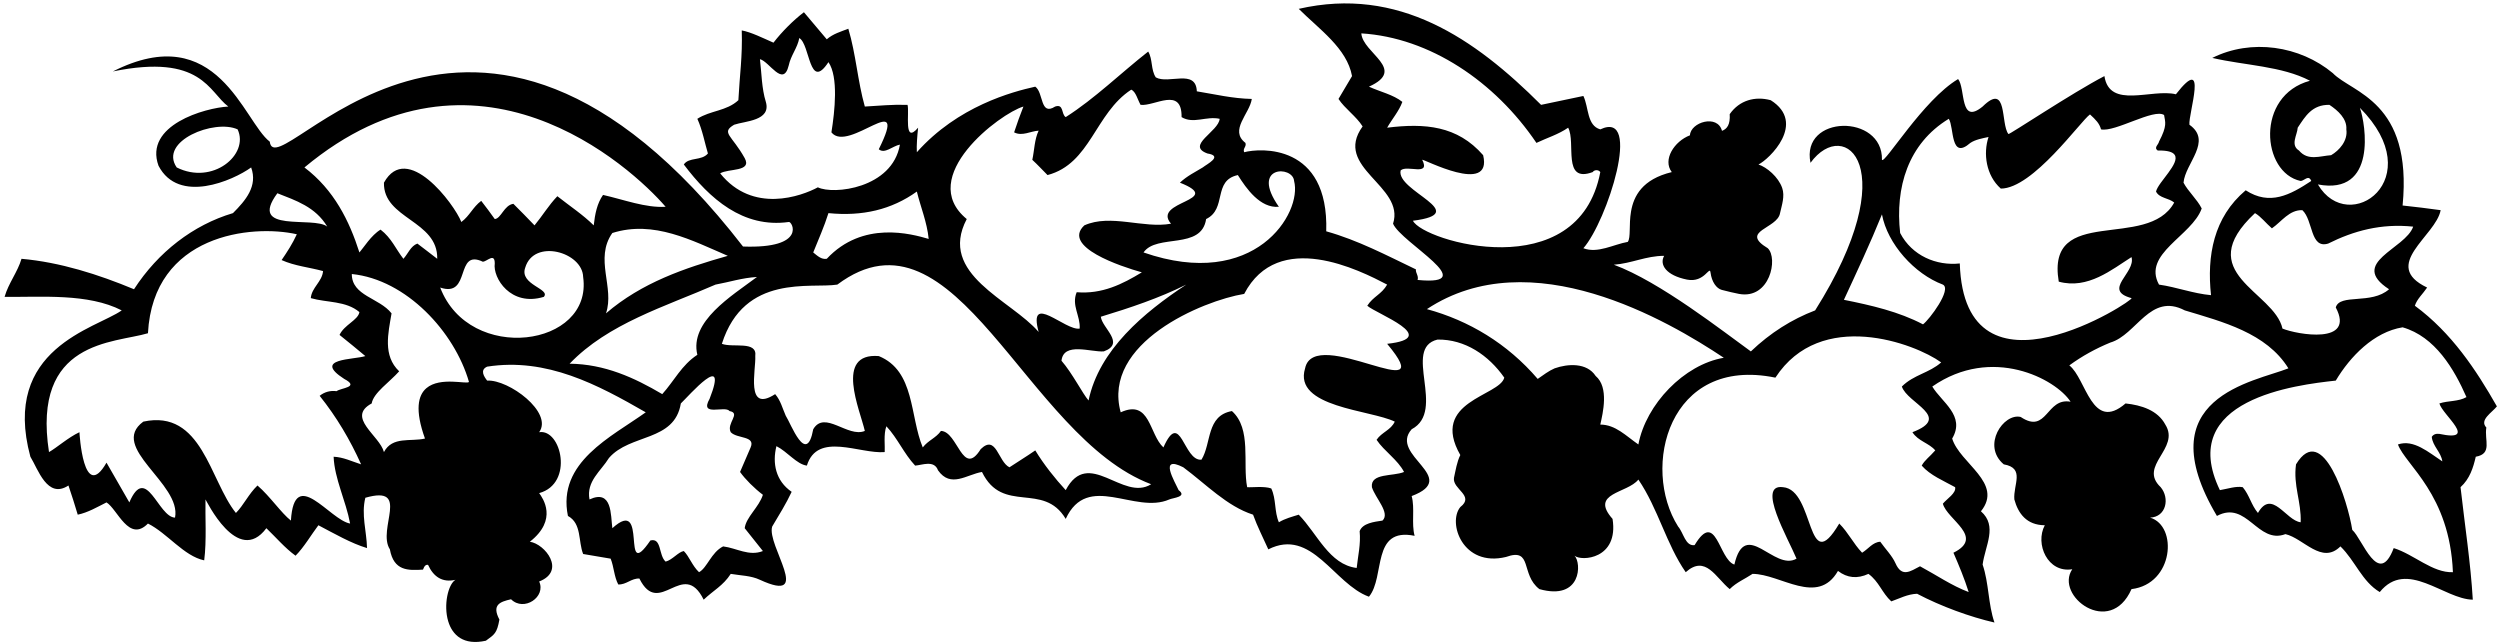<?xml version="1.0" encoding="UTF-8"?>
<svg xmlns="http://www.w3.org/2000/svg" xmlns:xlink="http://www.w3.org/1999/xlink" width="532pt" height="137pt" viewBox="0 0 532 137" version="1.1">
<g id="surface1">
<path style=" stroke:none;fill-rule:nonzero;fill:rgb(0%,0%,0%);fill-opacity:1;" d="M 513.883 65.062 C 514.332 63.621 515.594 62.543 516.492 61.191 C 506.504 56.422 518.383 50.211 519.371 44.723 C 516.672 44.363 513.973 44.004 511.273 43.73 C 513.434 21.457 500.473 19.793 496.422 15.562 C 489.402 9.715 479.051 8.184 470.773 12.324 C 477.703 13.941 485.531 14.031 491.562 17.184 C 479.906 20.332 481.258 36.758 489.582 38.512 C 490.301 38.512 491.293 37.074 491.832 38.512 C 487.332 41.48 483.012 43.824 477.883 40.492 C 471.043 46.254 469.602 54.441 470.504 62.812 C 466.633 62.453 463.211 61.102 459.434 60.562 C 455.832 53.992 466.453 50.211 468.523 44.363 C 467.531 42.383 465.641 40.762 464.652 38.871 C 465.012 34.734 470.863 30.055 465.91 26.543 C 465.641 24.293 470.051 11.062 463.031 20.062 C 457.902 18.805 448.902 23.305 447.82 16.191 C 440.891 19.793 427.57 28.703 427.391 28.523 C 425.684 26.363 427.301 17.363 421.902 22.672 C 416.953 26.723 418.301 18.805 416.684 16.824 C 409.258 21.234 401.023 35.004 400.48 34.012 C 400.707 24.156 383.156 24.383 385.273 34.645 C 392.605 24.609 405.434 35.633 386.262 66.051 C 381.312 67.941 376.723 70.824 372.582 74.781 C 366.824 70.645 353.234 59.934 343.422 56.332 C 347.203 56.062 350.262 54.441 354.133 54.441 C 353.059 56.332 354.574 58.613 359 59.5 C 362.75 60.25 363.801 56.41 364 58 C 364.25 60 365.27 61.391 366.387 61.688 C 367.727 62.039 368.992 62.332 370.062 62.543 C 376.633 63.758 378.434 54.98 376.184 52.824 C 370.062 49.133 378.254 48.684 378.793 45.352 C 379.172 43.641 379.855 41.738 379.25 40 C 378.422 37.625 375.961 35.578 374.203 35.004 C 376.453 33.922 384.508 26.184 376.812 21.324 C 373.48 20.422 370.152 21.324 368.082 24.293 C 368.219 26.504 367.527 27.441 366.441 27.844 C 365.5 24.25 359.75 26 359.621 28.793 C 356.293 30.055 353.75 34 355.754 36.621 C 349.473 38.141 347.645 41.715 347.082 45.016 C 346.594 47.887 347.062 50.551 346.395 51.473 C 343.332 52.012 340.004 53.992 336.941 52.824 C 341.984 47.105 349.633 23.258 340.543 27.531 C 337.664 26.723 338.113 22.852 336.941 20.422 C 333.973 21.055 330.914 21.684 327.941 22.312 C 313.812 8.184 297.613 -2.977 276.371 1.883 C 280.691 6.203 286.633 10.254 287.715 16.191 C 286.723 17.812 285.824 19.434 284.832 21.055 C 286.184 23.121 288.613 24.742 289.965 26.902 C 283.574 35.723 299.055 39.504 296.441 47.602 C 298.152 51.652 315.613 60.922 301.664 59.574 C 301.934 58.672 301.215 58.133 301.305 57.324 C 295.094 54.352 288.973 51.113 282.223 49.223 C 282.809 30.457 268.094 31.492 264.762 32.395 C 264.402 31.582 265.305 31.223 265.031 30.41 C 261.523 27.715 265.934 24.203 266.383 21.055 C 262.242 20.965 258.555 20.062 254.684 19.434 C 254.504 14.574 248.652 17.992 245.953 16.465 C 244.871 14.844 245.324 12.594 244.336 10.973 C 238.484 15.562 232.992 20.965 226.785 24.922 C 225.793 24.293 226.422 22.043 224.535 22.672 C 221.293 24.742 222.105 19.703 220.305 18.441 C 215.445 19.523 203.836 22.582 195.105 32.395 C 195.016 30.953 195.195 28.883 195.375 27.172 C 192.223 30.863 193.574 23.934 193.125 22.312 C 189.434 22.223 187.543 22.492 184.035 22.672 C 182.504 17.273 182.145 11.512 180.523 6.113 C 178.902 6.742 177.285 7.191 175.934 8.363 C 174.312 6.473 172.695 4.492 171.074 2.602 C 168.824 4.312 166.395 6.742 164.594 9.082 C 162.344 8.094 159.824 6.832 157.844 6.473 C 158.023 12.055 157.395 16.012 157.125 21.324 C 154.605 23.664 151.184 23.484 148.395 25.281 C 149.473 27.621 150.016 30.594 150.645 32.66 C 149.293 34.281 146.594 33.383 145.516 35.004 C 151.004 42.293 158.113 48.594 167.836 47.242 C 168.555 46.973 171.883 52.957 158.113 52.461 C 100.336 -22.191 58.664 40.762 57.406 30.145 C 51.824 25.914 46.336 3.906 24.016 15.203 C 42.961 11.332 44.445 19.613 48.586 22.672 C 43.637 22.941 30.586 26.633 33.734 35.273 C 38.012 43.508 49.574 38.422 53.445 35.633 C 54.887 39.594 52.273 42.652 49.574 45.352 C 41.113 47.871 33.645 53.633 28.516 61.551 C 20.957 58.402 12.766 55.793 4.574 55.074 C 3.766 57.863 1.785 60.293 0.977 63.172 C 8.805 63.262 18.707 62.363 25.906 66.051 C 20.414 69.922 0.211 74.105 6.465 97.191 C 8.086 99.801 10.066 106.281 14.566 103.312 C 15.285 105.383 15.914 107.453 16.543 109.523 C 18.707 109.074 20.684 107.902 22.664 106.91 C 25.004 108.352 27.434 115.551 31.484 111.41 C 35.625 113.48 39.137 118.344 43.453 119.242 C 43.996 115.102 43.637 109.703 43.727 106.281 C 43.816 106.281 50.566 120.594 56.684 112.402 C 58.754 114.383 60.645 116.633 62.895 118.254 C 64.695 116.453 66.316 113.66 67.754 111.773 C 71.176 113.574 74.773 115.641 78.105 116.633 C 78.016 113.031 76.844 109.523 77.746 105.922 C 87.508 103.133 80.176 112.582 82.965 116.902 C 83.793 121.527 86.859 121.41 90.012 121.215 C 90.324 120.348 90.68 120.105 91.098 120.215 C 92.25 122.75 94.164 124.031 96.914 123.383 C 95.355 124.355 94.34 128.75 95.379 132.211 C 96.262 135.145 98.625 137.41 103.395 136.344 C 105.25 135 105.75 134.75 106.273 131.844 C 104.609 128.691 106.387 128.062 108.75 127.523 C 111.5 130.25 116.25 127 114.734 123.742 C 120.5 121.5 116 115.75 112.754 115.281 C 118.785 110.559 115.5 106 114.734 104.934 C 122.16 102.906 119.461 91.207 114.734 91.973 C 117.75 87.75 108.254 80.723 103.664 80.992 C 103.035 80.184 102.047 78.742 103.664 78.023 C 116.355 76.043 127.242 81.895 137.414 87.742 C 130.125 92.961 118.516 98.363 120.855 109.793 C 123.824 111.41 123.016 115.191 124.094 117.891 C 126.074 118.254 127.965 118.523 129.945 118.883 C 130.664 120.684 130.664 122.66 131.562 124.371 C 133.273 124.461 134.355 123.023 136.062 123.113 C 140.293 131.664 145.336 118.703 149.742 127.613 C 151.812 125.633 153.883 124.641 155.504 122.121 C 157.574 122.48 159.824 122.48 161.715 123.383 C 173.234 128.691 163.062 116.004 164.324 112.043 C 165.766 109.613 167.293 107.184 168.465 104.66 C 165.043 102.324 164.324 98.543 165.223 94.941 C 167.562 96.113 169.543 98.812 171.703 99.082 C 173.953 91.793 182.953 96.652 188.266 96.203 C 188.355 95.031 187.992 92.332 188.625 90.711 C 191.055 93.324 192.312 96.473 194.742 99.082 C 196.184 98.992 198.793 97.824 199.605 100.074 C 202.305 103.941 205.723 100.973 208.965 100.434 C 213.375 109.523 222.016 102.41 226.785 110.422 C 231.465 100.344 241.453 109.523 248.836 106.281 C 249.645 105.922 252.703 105.742 250.812 104.301 C 250.004 102.504 246.492 96.742 251.805 99.441 C 256.664 103.043 261.074 107.723 266.652 109.523 C 267.555 112.043 268.812 114.473 269.895 116.902 C 279.164 112.223 283.844 124.281 291.312 126.98 C 294.824 122.754 291.762 112.133 301.031 114.023 C 300.312 111.41 301.121 108.172 300.402 105.562 C 310.934 101.602 295.453 96.922 300.402 91.344 C 307.871 87.383 298.332 74.105 305.895 72.262 C 311.742 72.172 316.781 75.594 320.113 80.363 C 319.121 84.324 304.184 85.355 310.754 96.832 C 310.031 98.273 309.762 100.074 309.402 101.691 C 309.043 104.121 313.902 105.473 310.754 107.902 C 308.008 111.23 311.25 120.75 320.473 118.523 C 326.234 116.453 323.5 122.25 327.582 125.363 C 336.582 127.883 336.582 119.781 335.055 118.254 C 336.5 119.5 344.5 119 343.152 110.422 C 338.203 104.844 346.305 105.023 348.645 102.051 C 352.871 108.262 354.582 115.824 358.723 121.762 C 362.953 117.98 365.113 122.934 368.082 125.363 C 369.523 123.922 371.324 123.203 372.941 122.121 C 378.883 122.121 386.801 129.051 391.121 121.492 C 393.102 123.023 395.262 123.203 397.602 122.121 C 399.852 123.742 400.48 126.172 402.465 127.973 C 404.262 127.344 405.883 126.441 407.953 126.352 C 413.082 129.051 419.293 131.301 424.422 132.473 C 423.07 128.602 423.254 124.102 421.902 120.141 C 422.441 116.094 425.141 111.953 421.543 108.801 C 426.402 102.773 417.043 98.633 415.422 93.324 C 418.301 88.461 413.172 85.582 411.191 82.254 C 423.883 73.434 437.473 80.633 440.621 85.492 C 435.402 84.504 435.672 92.512 430.004 88.73 C 426.355 87.832 421.633 94.809 426.402 98.812 C 430.992 99.621 428.383 103.133 428.652 106.281 C 429.461 109.254 431.25 111.75 435.133 111.773 C 433 115.75 435.75 122 440.98 121.133 C 437.156 126.758 449 135.75 453.582 125.363 C 462.582 124.281 463.48 111.906 457.543 110.152 C 461 110 461.75 106 459.793 103.672 C 454.934 99.082 464.023 95.48 460.781 90.352 C 459.16 87.293 455.652 86.211 452.32 85.852 C 445.121 92.062 443.953 80.543 440.352 77.754 C 443.051 75.773 446.023 74.152 449.082 72.895 C 454.66 71.273 457.543 62.184 464.922 66.051 C 472.934 68.48 482.293 70.824 486.973 78.383 C 479.773 81.262 456.73 84.457 471.762 109.793 C 478.152 106.371 480.402 115.91 486.344 113.66 C 490.211 114.562 494.082 120.23 498.043 116.273 C 501.191 119.332 502.633 123.742 506.41 125.992 C 512.172 118.883 520.094 127.523 526.211 127.613 C 525.762 119.871 524.504 111.684 523.602 103.672 C 525.582 101.871 526.301 99.531 526.844 97.191 C 530.441 96.562 528.641 93.684 529.094 90.98 C 527.562 89.363 530.262 87.832 531.34 86.48 C 526.934 78.742 521.711 70.824 513.883 65.062 Z M 37.605 35.633 C 33.734 30.008 45.66 25.281 50.566 27.531 C 53.086 32.934 45.211 39.457 37.605 35.633 Z M 263.414 37.254 C 265.215 40.133 268.184 44.363 272.145 44.004 C 265.934 35.184 275.156 35.184 275.383 38.512 C 277.184 45.309 267.059 61.957 243.344 53.723 C 246.133 49.672 255.672 53.273 256.664 46.613 C 261.164 44.453 258.012 38.422 263.414 37.254 Z M 234.254 67.402 C 240.465 65.512 246.672 63.441 252.434 60.562 C 243.434 66.504 233.895 74.422 231.645 85.223 C 230.383 83.781 228.223 79.461 225.883 76.762 C 226.336 72.711 232.094 74.961 234.883 74.781 C 239.562 73.074 234.523 69.832 234.254 67.402 Z M 217.785 22.672 C 217.062 24.473 216.434 26.273 215.805 28.164 C 217.516 29.062 219.312 27.895 221.023 27.805 C 220.125 29.691 220.125 31.941 219.676 34.012 C 220.754 35.004 221.836 36.172 222.914 37.254 C 232.094 34.824 232.992 24.113 240.734 19.074 C 241.723 19.523 242.086 21.234 242.715 22.312 C 245.684 22.672 251.531 18.352 251.441 24.922 C 253.965 26.453 256.664 24.652 259.543 25.281 C 259.363 27.984 252.254 30.953 256.934 32.66 C 260.355 33.203 256.844 34.91 255.941 35.633 C 254.324 36.621 252.613 37.434 251.086 38.871 C 260.895 42.742 244.965 42.742 249.191 47.602 C 243.344 48.684 236.324 45.441 230.742 47.961 C 225.883 52.508 238.484 56.691 242.984 57.953 C 238.844 60.473 234.523 62.633 229.121 62.184 C 227.953 64.973 229.934 67.223 229.754 69.922 C 226.695 70.461 218.684 62.004 221.023 70.645 C 215.176 63.801 199.516 58.402 205.723 46.613 C 194.836 37.656 212.836 24.113 217.785 22.672 Z M 195.105 40.762 C 195.914 44.094 197.266 47.242 197.625 50.844 C 193.934 49.762 183.586 46.883 175.934 55.074 C 174.766 55.254 173.953 54.441 173.055 53.723 C 174.133 51.023 175.395 48.23 176.293 45.352 C 183.492 46.074 189.703 44.633 195.105 40.762 Z M 153.254 36.895 C 154.965 35.812 160.094 36.621 158.473 33.652 C 155.75 28.75 153.344 28.254 156.223 26.543 C 158.5 25.75 164.145 25.734 162.973 21.684 C 162.074 18.805 162.074 15.562 161.715 12.594 C 163.695 13.043 166.664 18.715 167.836 13.941 C 168.285 11.781 169.723 10.164 170.086 8.094 C 172.426 9.441 172.152 19.523 176.293 13.223 C 178.453 16.371 177.645 23.664 176.926 28.164 C 180.523 32.754 193.664 18.352 187.004 31.762 C 188.266 32.844 189.973 31.043 191.504 30.773 C 189.883 40.133 177.285 41.48 174.043 39.863 C 170.535 41.754 160.184 45.531 153.254 36.895 Z M 154.875 54.441 C 145.695 57.051 136.605 60.113 128.953 66.684 C 130.844 61.191 126.434 55.074 130.305 49.582 C 139.125 46.793 147.312 51.203 154.875 54.441 Z M 141.645 44.004 C 137.414 44.273 132.734 42.473 128.324 41.48 C 127.062 43.281 126.613 45.531 126.344 47.961 C 124.094 45.711 121.215 43.824 118.605 41.754 C 116.715 43.73 115.453 45.895 113.746 47.961 C 112.215 46.344 110.773 44.902 109.246 43.371 C 107.266 43.645 106.633 46.523 105.285 46.613 C 104.383 45.352 103.395 44.004 102.402 42.742 C 100.605 44.094 99.973 45.895 98.176 47.242 C 96.645 43.371 86.609 30.008 81.703 38.871 C 81.523 46.613 93.223 46.883 93.043 55.074 C 91.605 53.992 90.164 52.824 88.816 51.832 C 87.375 52.371 86.836 53.992 85.844 55.074 C 84.223 53.004 83.324 50.664 80.984 48.863 C 79.004 50.031 77.293 52.824 76.484 53.723 C 74.324 46.973 71.086 40.402 64.785 35.633 C 101.234 5.258 134.266 35.453 141.645 44.004 Z M 59.023 41.121 C 62.895 42.652 67.125 44.004 69.645 48.23 C 66.766 45.895 52.637 49.762 59.023 41.121 Z M 74.504 111.41 C 70.184 110.691 62.625 98.992 61.906 110.781 C 59.836 109.16 57.496 105.652 54.793 103.312 C 52.906 105.113 51.824 107.543 50.203 109.16 C 44.625 102.23 43.004 87.023 30.496 89.723 C 23.023 95.211 38.684 102.906 37.246 110.152 C 33.645 110.062 31.125 98.543 27.523 106.91 C 25.906 104.031 24.285 101.332 22.664 98.453 C 17.715 107.094 16.906 92.062 16.906 91.973 C 14.566 93.051 12.043 95.301 10.426 96.203 C 6.734 72.309 24.285 73.074 31.484 70.914 C 32.609 49.809 53.625 47.691 63.164 49.852 C 62.266 51.832 61.094 53.633 59.926 55.344 C 62.715 56.602 65.773 56.871 68.746 57.684 C 68.566 59.934 66.316 61.191 66.137 63.441 C 69.555 64.434 73.605 63.98 76.484 66.414 C 76.215 68.121 73.246 69.113 72.254 71.273 C 74.145 72.801 75.945 74.242 77.746 75.773 C 75.316 76.582 66.406 76.223 73.246 80.633 C 76.664 82.434 72.523 82.523 71.625 83.242 C 70.273 83.062 69.016 83.422 68.023 84.23 C 71.625 88.73 74.504 93.594 76.844 98.812 C 74.863 98.184 73.066 97.281 70.996 97.191 C 71.176 101.871 73.605 106.551 74.504 111.41 Z M 90.73 82.609 C 88.957 84.129 88.242 87.215 90.434 93.324 C 87.375 94.043 83.504 92.781 81.703 96.203 C 80.805 92.691 73.605 88.824 79.094 85.852 C 79.453 83.602 82.965 81.262 84.945 79.012 C 81.434 75.684 82.605 70.914 83.324 66.684 C 80.715 63.352 74.863 62.992 74.863 58.312 C 86.473 59.48 96.734 70.645 99.793 81.262 C 99.57 81.883 93.684 80.074 90.73 82.609 Z M 93.676 61.191 C 100.336 63.441 96.734 52.824 102.766 55.703 C 103.664 55.613 105.285 53.723 105.285 56.062 C 104.836 59.121 108.66 65.332 115.723 63.172 C 117.254 61.461 110.461 60.605 111.766 56.961 C 113.609 50.707 123.961 53.633 124.094 58.941 C 126.211 73.883 99.883 77.48 93.676 61.191 Z M 121.215 77.395 C 129.402 68.844 141.555 65.242 152.266 60.562 C 155.234 60.023 157.934 59.121 161.086 58.941 C 155.684 62.992 146.684 68.395 148.395 75.504 C 145.062 77.664 143.445 81.082 140.926 83.871 C 134.984 80.363 128.684 77.48 121.215 77.395 Z M 162.344 117.262 C 159.375 118.434 156.766 116.633 153.883 116.273 C 151.363 117.531 150.465 120.863 148.754 121.762 C 147.312 120.41 146.684 118.434 145.516 117.262 C 144.344 117.441 143.086 119.152 141.645 119.512 C 140.113 118.16 140.836 114.383 138.402 115.012 C 131.926 124.461 138.133 105.293 130.305 112.402 C 129.945 109.613 130.305 104.031 125.445 106.281 C 124.723 102.41 127.875 100.254 129.586 97.461 C 134.086 92.242 143.535 94.043 144.883 85.852 C 146.594 84.23 155.145 74.332 151.004 84.863 C 148.754 88.824 154.336 86.211 155.234 87.473 C 157.754 87.922 154.516 90.082 155.504 91.973 C 156.855 93.41 160.812 92.691 159.734 95.211 C 159.016 96.922 158.203 98.723 157.484 100.434 C 158.562 101.961 160.543 103.941 162.344 105.293 C 161.535 107.902 158.742 110.062 158.473 112.402 C 159.734 114.023 161.086 115.641 162.344 117.262 Z M 226.785 104.301 C 224.535 101.871 222.105 98.812 220.305 95.844 C 218.504 97.102 216.703 98.184 214.812 99.441 C 212.383 98.273 212.023 92.332 208.695 95.574 C 204.824 101.781 203.836 91.793 200.234 91.703 C 199.152 93.23 197.535 93.684 196.363 95.211 C 193.574 88.551 194.742 78.922 187.004 75.773 C 177.508 75.008 183.043 87.293 184.035 91.703 C 180.434 93.23 175.484 87.203 173.055 91.344 C 171.613 99.262 168.285 90.082 167.203 88.461 C 166.484 86.844 166.125 85.223 164.953 83.871 C 158.562 88.012 160.902 78.652 160.723 75.773 C 161.176 72.441 155.953 74.062 153.613 73.164 C 158.383 58.133 172.605 61.461 178.184 60.562 C 203.383 41.707 218.234 93.008 244.965 103.043 C 238.934 106.824 231.645 95.121 226.785 104.301 Z M 295.184 73.164 C 307.062 87.383 279.656 68.934 277.723 78.383 C 275.156 86.707 291.672 87.203 296.805 89.723 C 295.992 91.523 294.012 91.973 292.934 93.594 C 294.555 96.023 297.434 97.824 298.781 100.434 C 296.441 101.422 291.582 100.613 291.941 103.672 C 292.664 106.012 295.902 109.16 294.191 110.781 C 292.395 111.051 289.965 111.324 289.332 113.031 C 289.602 115.824 288.973 118.254 288.703 120.863 C 282.852 120.141 280.332 113.574 276.371 109.523 C 274.934 109.973 273.492 110.332 272.145 111.141 C 271.152 108.891 271.602 106.191 270.523 103.941 C 268.992 103.402 266.383 103.762 265.395 103.672 C 264.402 98.633 266.383 91.254 262.152 87.473 C 256.664 88.461 257.836 94.312 255.672 97.824 C 251.805 98.184 251.262 86.934 247.574 95.211 C 244.516 92.422 244.785 84.863 238.484 87.742 C 234.434 72.98 255.941 63.98 264.762 62.543 C 272.008 48.684 289.332 57.504 295.184 60.562 C 294.012 62.633 292.215 63.082 290.953 65.062 C 292.844 66.773 306.883 71.902 295.184 73.164 Z M 300.672 46.973 C 313.543 45.352 296.984 40.672 298.062 36.262 C 299.414 35.004 304.453 37.613 302.652 34.012 C 302.652 33.652 317.684 41.707 315.613 33.023 C 310.121 26.723 303.191 26.184 295.184 27.172 C 296.262 25.281 297.703 23.664 298.422 21.684 C 296.531 20.152 293.652 19.523 291.312 18.441 C 299.504 14.754 289.965 11.332 289.691 7.102 C 304.273 8.004 318.133 17.363 326.953 30.41 C 329.203 29.332 331.633 28.613 333.703 27.172 C 335.414 30.324 332.352 39.051 338.922 36.621 C 339.281 36.082 340.184 36.082 340.543 36.621 C 335.906 61.059 302.832 51.383 300.672 46.973 Z M 340.543 90.352 C 341.082 87.922 342.434 82.434 339.555 80.004 C 337.664 77.121 333.613 77.395 330.824 78.383 C 329.562 78.922 328.395 79.824 327.223 80.633 C 320.742 73.074 312.555 68.211 303.645 65.781 C 325.781 51.156 354.941 68.211 366.824 76.133 C 358.363 77.574 350.262 86.031 348.645 94.582 C 346.031 92.781 343.781 90.352 340.543 90.352 Z M 404.715 82.254 C 405.883 85.852 415.512 88.73 406.965 91.973 C 408.133 93.863 410.562 94.312 411.82 95.844 C 410.652 97.191 409.57 97.91 408.941 99.082 C 410.742 101.152 413.621 102.324 416.051 103.672 C 416.32 104.934 414.344 106.102 413.441 107.184 C 414.344 110.602 422.441 114.293 415.691 117.621 C 416.863 120.324 418.031 123.113 418.934 125.992 C 415.332 124.641 412.094 122.391 408.582 120.504 C 406.512 121.582 404.715 122.934 403.363 119.871 C 402.645 118.254 401.203 116.812 400.121 115.281 C 398.504 115.371 397.602 116.812 396.254 117.621 C 394.363 115.641 393.371 113.391 391.395 111.41 C 384.371 123.293 386.262 104.211 379.422 103.672 C 373.707 102.906 380.504 114.562 382.301 118.883 C 377.531 121.672 371.414 110.062 369.074 120.141 C 365.742 119.062 365.203 108.352 360.613 116.004 C 358.633 116.273 358.273 113.391 357.102 112.043 C 349.184 99.531 355.031 75.684 377.805 80.363 C 387.434 65.559 407.504 73.074 413.082 77.121 C 410.562 79.371 407.23 79.73 404.715 82.254 Z M 409.215 69.023 C 404.082 66.324 398.23 64.973 392.383 63.801 C 395.172 57.773 397.965 51.832 400.48 45.621 C 401.652 51.922 407.414 58.312 413.441 60.562 C 415.422 61.551 410.562 68.031 409.215 69.023 Z M 453.582 63.441 C 454.48 63.711 418.031 87.605 417.043 56.062 C 412.094 56.602 406.871 54.441 404.352 49.582 C 403.273 39.953 405.973 30.594 414.703 25.281 C 415.871 27.082 414.973 34.191 419.293 30.41 C 420.371 29.691 421.902 29.422 423.16 29.152 C 421.992 32.66 422.621 37.344 425.773 40.133 C 432.598 40.133 442.75 25.75 444.75 24.348 C 446 25.5 446.75 26.25 447.102 27.531 C 450.062 28.176 458.367 23.016 460.516 24.477 C 460.75 26 461.25 26.684 459.434 30.145 C 459.344 30.773 458.262 31.402 459.16 32.031 C 461.277 31.988 462.352 32.344 462.762 32.941 C 464 34.738 459.273 38.738 458.801 40.762 C 459.523 42.203 461.504 42.113 462.672 43.102 C 457.004 53.453 435.312 43.371 438.102 59.934 C 444.312 61.645 449.441 57.324 453.582 54.711 C 454.57 58.043 447.281 61.73 453.582 63.441 Z M 502.184 22.941 C 517.258 38.109 499.773 50.41 493.25 39.25 C 505.852 41.637 503.441 26.453 502.184 22.941 Z M 489.223 32.031 C 487.332 30.863 488.863 28.703 488.953 27.172 C 490.57 24.742 492 22.25 495.703 22.312 C 497.5 23.5 499.48 25.281 499.301 27.531 C 499.66 29.965 497.773 32.031 496.062 33.023 C 493.633 33.203 491.113 34.281 489.223 32.031 Z M 485.711 69.922 C 483.957 61.957 466.184 58.133 479.863 45.352 C 481.121 46.074 482.203 47.512 483.461 48.594 C 485.531 47.152 487.152 44.633 489.941 44.723 C 492.281 46.883 491.562 53.004 495.434 51.832 C 500.832 49.133 506.684 47.512 513.523 48.23 C 511.902 53.004 499.66 55.883 508.391 61.551 C 504.656 64.883 497.906 62.406 497.051 65.422 C 501.281 73.434 488.773 71.184 485.711 69.922 Z M 519.102 85.852 C 519.73 88.281 527.562 94.133 519.102 92.332 C 518.383 92.242 517.844 92.422 517.48 92.961 C 517.66 94.941 519.461 96.203 519.73 98.184 C 516.852 96.293 513.613 93.41 510.281 94.582 C 511.902 98.992 521.309 105.156 521.98 121.762 C 517.66 121.941 513.703 117.98 509.383 116.633 C 506.141 125.184 502.723 114.652 500.562 112.762 C 499.66 106.91 494.309 89.406 488.594 98.812 C 487.961 103.312 489.762 106.824 489.582 111.141 C 486.434 110.781 483.461 103.941 480.492 109.16 C 479.051 107.453 478.691 105.383 477.254 103.672 C 475.812 103.402 474.012 104.031 472.391 104.301 C 463.031 84.906 488.773 81.895 497.051 80.992 C 500.113 75.863 505.152 70.645 511.273 69.652 C 518.203 71.633 522.254 78.562 524.863 84.504 C 523.152 85.492 520.992 85.223 519.102 85.852 "/>
</g>
</svg>
